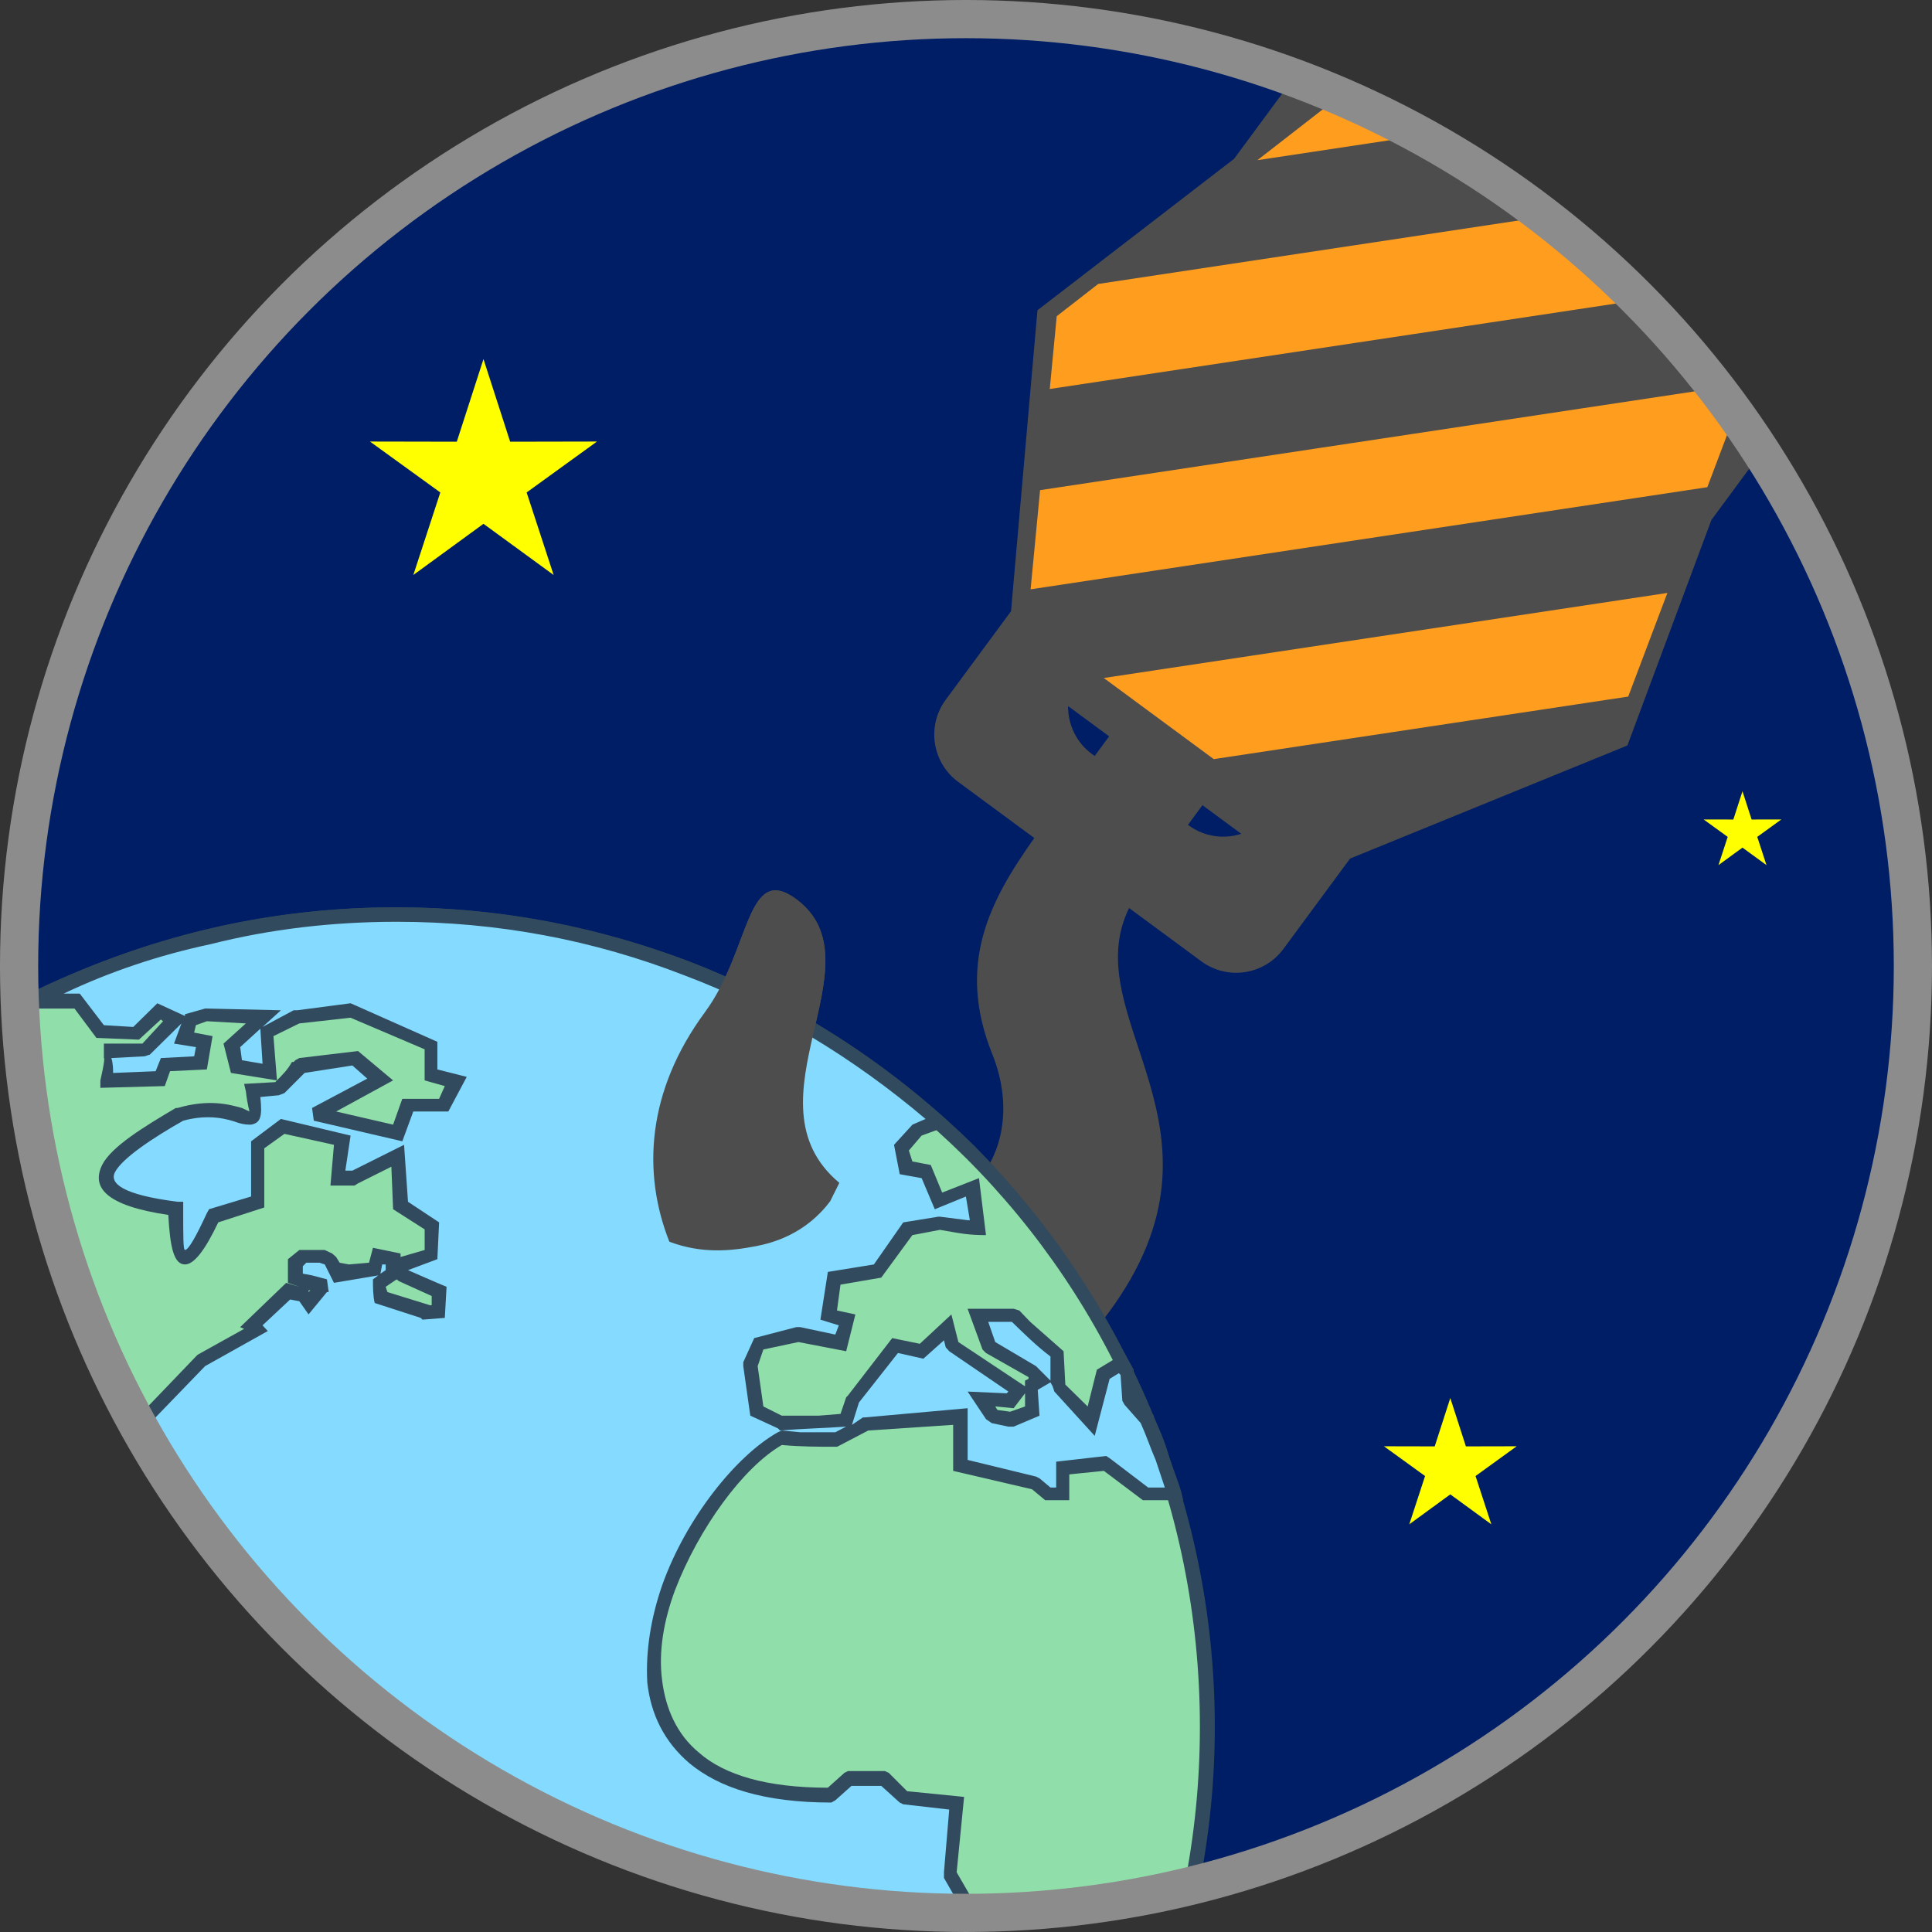<?xml version="1.0" encoding="UTF-8"?>
<!DOCTYPE svg PUBLIC "-//W3C//DTD SVG 1.1//EN" "http://www.w3.org/Graphics/SVG/1.1/DTD/svg11.dtd">
<!-- Creator: CorelDRAW 2018 (64-Bit) -->
<svg xmlns="http://www.w3.org/2000/svg" xml:space="preserve" width="50.59mm" height="50.59mm" version="1.1" style="shape-rendering:geometricPrecision; text-rendering:geometricPrecision; image-rendering:optimizeQuality; fill-rule:evenodd; clip-rule:evenodd"
viewBox="0 0 1380.55 1380.55"
 xmlns:xlink="http://www.w3.org/1999/xlink">
 <rect x="0" y="0" width="1380.55" height="1380.55" fill="#333333" stroke="none"/>
 <defs>
  <style type="text/css">
   <![CDATA[
    .str1 {stroke:#8C8C8C;stroke-width:27.29;stroke-miterlimit:22.926}
    .str0 {stroke:white;stroke-width:5.46;stroke-miterlimit:22.926}
    .fil7 {fill:none}
    .fil0 {fill:#001E66}
    .fil4 {fill:#324A5E}
    .fil2 {fill:#4D4D4D}
    .fil5 {fill:#84DBFF}
    .fil3 {fill:#90DFAA}
    .fil1 {fill:#FF9D1F}
    .fil6 {fill:yellow}
   ]]>
  </style>
   <clipPath id="id0">
    <path d="M690.27 10.13c375.63,0 680.14,304.51 680.14,680.14 0,375.63 -304.51,680.14 -680.14,680.14 -375.63,0 -680.14,-304.51 -680.14,-680.14 0,-375.63 304.51,-680.14 680.14,-680.14z"/>
   </clipPath>
 </defs>
 <g id="Layer_x0020_1">
  <g>
  </g>
  <g style="clip-path:url(#id0)">
   <g>
    <rect class="fil0" x="-157.73" y="-185" width="1726.99" height="1726.99"/>
    <path class="fil1" d="M966.71 603.25l192.77 -78.6c278.53,-747.58 160.45,-430.62 161.57,-433.62l-205.07 -151.27c-10.71,8.25 381.34,-293.72 -366.6,282.33l-18.38 209.23 37.65 54.17 101.55 73.72 96.51 44.04zm330.56 -475.78l-27.22 72.06 27.22 -72.06zm-55 145.56l-27.22 72.05 27.22 -72.05zm-380.97 276.03l-76.46 -56.4 76.46 56.4z"/>
    <path class="fil2" d="M806.81 648.85l51.63 38.08c18.64,13.75 44.89,9.78 58.64,-8.85l47.65 -64.58 198.15 -80.8 60.04 -161.15 210.38 -285.17 -33.34 -24.59 -124.48 168.73 53.47 -143.53 -210.79 -155.49 -117.09 90.17 121.42 -164.59 -33.35 -24.59 -207.3 281 -140.51 108.21 -18.88 215.06 -46.67 63.27c-13.75,18.63 -9.78,44.89 8.86,58.65l54.45 40.16c-32.57,45.73 -55.56,90.67 -30.05,154.37 31.71,79.16 -38.12,144.73 -104.8,95.53 -78.6,-57.98 27.34,-160.05 -35.36,-206.31 -35.73,-26.36 -32.58,36.69 -65.07,80.72 -139.68,189.35 151.43,400.43 288.48,214.66 97.09,-131.62 -24.36,-209.49 14.53,-288.98zm203.15 -621.03l182.34 -27.52 78.58 57.97 -372.4 56.2 111.48 -86.65zm-254.86 198.13l29.65 -23.05 519.76 -78.45 -27.98 74.06 -526.4 79.46 4.97 -52.03zm-18.66 195.16l6.77 -70.86 504.77 -76.18 -27.98 74.06 -483.56 72.98zm45.77 119.11l-1.98 -1.46c-11.28,-8.32 -17.14,-21.21 -17,-34.23l29.33 21.64c-3.42,4.66 -6.89,9.37 -10.35,14.06zm85.13 2.24l-78.6 -57.98 402.71 -60.78 -27.98 74.06 -296.14 44.69zm-18.46 46.95c3.58,-4.85 7.04,-9.54 10.36,-14.05l27.75 20.48c-12.39,3.97 -26.45,2.18 -37.73,-6.14l-0.38 -0.28z"/>
    <path class="fil3" d="M283.42 653.67c320.03,0 579.31,259.28 579.31,580.25 0,320.03 -259.28,579.31 -579.31,579.31 -320.97,0 -580.25,-259.28 -580.25,-579.31 0,-320.97 259.28,-580.25 580.25,-580.25l0 0z"/>
    <path class="fil4" d="M283.42 648.34c160.64,0 306.88,65.76 413.35,170.97 105.22,106.78 171.29,252.7 171.29,414.6 0,160.64 -66.07,308.13 -171.29,413.35 -106.47,106.47 -252.71,170.97 -413.35,170.97 -161.89,0 -307.82,-64.51 -414.6,-170.97 -105.21,-105.22 -170.97,-252.71 -170.97,-413.35 0,-161.89 65.76,-307.82 170.97,-414.6 106.78,-105.22 252.71,-170.97 414.6,-170.97l0 0zm406.77 179.12c-105.21,-104.28 -248.63,-168.78 -406.77,-168.78 -159.07,0 -302.5,64.51 -406.46,168.78 -103.96,103.65 -168.47,247.38 -168.47,406.46 0,158.14 64.51,302.81 168.47,406.77 103.96,103.96 247.38,168.47 406.46,168.47 158.14,0 301.56,-64.51 406.77,-168.47 103.96,-103.96 167.22,-248.63 167.22,-406.77 0,-159.07 -63.25,-302.81 -167.22,-406.46l0 0z"/>
    <path class="fil5" d="M739.04 1060.44c3.76,2.51 7.83,5.01 10.33,7.83l10.65 0 0 -19.73c9.08,0 19.73,-1.57 30.38,-2.82 9.08,7.83 19.73,14.72 28.81,22.55l19.73 0c-5.32,-18.47 -11.9,-36.95 -18.47,-54.17 -5.32,-3.76 -9.08,-9.08 -13.15,-13.15 -1.25,-6.58 -1.25,-13.15 -2.51,-19.73 0,-2.51 -1.25,-5.01 -2.82,-6.58 -5.01,1.57 -9.08,4.07 -14.41,6.58 -2.51,11.9 -5.32,22.55 -7.83,34.13 -7.83,-7.83 -15.66,-16.91 -23.8,-24.74l0 -23.8c-7.83,-5.32 -15.66,-11.9 -22.23,-18.48 -2.82,-2.51 -6.58,-5.32 -9.39,-7.83l-25.05 0c2.82,6.58 5.32,14.41 8.14,22.23 10.33,6.58 20.98,11.9 31.63,17.22 1.25,2.51 2.51,4.07 5.01,6.57 -2.51,1.26 -5.01,1.26 -6.58,2.51l0 18.47c-5.01,2.82 -10.33,4.07 -15.66,6.58 -4.07,-1.25 -7.83,-1.25 -13.15,-2.51 -2.51,-4.07 -5.32,-7.83 -7.83,-11.9 7.83,0 14.4,1.25 20.98,1.25 2.51,-2.51 4.07,-5.32 6.57,-7.83 -15.66,-10.65 -31.63,-20.98 -47.28,-31.63 -1.56,-3.76 -2.82,-9.08 -4.07,-13.15 -6.58,5.32 -11.9,11.9 -18.48,17.22 -6.57,-1.26 -13.15,-2.82 -19.73,-4.07 -9.08,13.15 -19.73,25.05 -28.81,38.2 -2.82,5.32 -4.07,10.65 -5.32,14.41 -6.58,1.25 -13.15,1.25 -19.73,2.82l-27.56 0c-5.32,-2.82 -10.65,-5.32 -15.97,-8.14 -2.5,-10.33 -4.07,-22.24 -5.32,-32.57 1.26,-5.32 4.07,-10.65 5.32,-15.97 10.65,-2.51 19.73,-4.07 29.12,-6.58 10.33,2.51 19.73,4.07 30.06,6.58 1.25,-5.32 2.82,-11.9 4.07,-17.22 -4.07,-1.25 -9.4,-2.51 -13.15,-2.51 1.25,-9.39 2.51,-18.47 5.32,-27.55 9.08,-1.57 19.73,-2.82 30.06,-4.07 8.14,-10.65 14.72,-20.98 22.55,-31.63 6.58,-1.25 14.4,-1.25 22.23,-2.51 6.58,0 13.15,1.25 19.73,2.51l7.83 0c-1.25,-9.08 -2.51,-19.73 -3.76,-28.81 -9.4,2.51 -17.22,6.58 -25.05,9.08 -2.51,-6.58 -6.58,-13.15 -9.08,-20.98 -4.07,0 -9.39,-1.25 -14.72,-1.25 0,-5.32 -1.25,-10.65 -2.51,-15.97 4.07,-3.76 7.83,-7.83 11.9,-11.9 5.32,-2.51 9.08,-3.76 14.4,-5.01 -102.71,-92.38 -238.3,-148.74 -387.04,-148.74 -94.57,0 -182.87,22.23 -260.53,61.69l32.88 0c5.32,6.58 10.65,14.4 15.97,20.98 7.83,1.57 16.91,1.57 26.3,2.82 5.32,-5.32 10.33,-10.65 15.66,-15.97 4.07,1.57 7.83,4.07 11.9,5.32 -7.83,7.83 -14.41,14.41 -22.24,22.55l-29.12 0c1.25,0 2.51,20.98 2.51,20.98 13.15,0 25.05,-1.26 36.95,-1.26 1.25,-2.82 2.82,-6.57 4.07,-9.39 9.08,-1.25 16.91,-1.25 26.3,-2.51 0,-4.07 1.25,-9.08 2.51,-14.4 -5.32,-1.57 -10.33,-1.57 -15.66,-2.82 2.51,-3.76 3.76,-9.08 5.32,-13.15 3.76,-1.25 7.83,-2.5 11.59,-3.76 13.15,1.26 26.3,1.26 39.77,2.51 -6.89,6.57 -14.72,13.15 -21.29,19.72 0,5.32 1.25,10.65 2.82,15.66 7.83,1.57 15.66,1.57 23.49,2.82 -1.25,-9.39 -1.25,-18.48 -1.25,-27.56 6.58,-4.07 14.41,-8.14 20.98,-11.9 13.15,-1.26 26.3,-2.82 39.46,-4.07 18.47,7.83 36.95,17.22 55.42,25.05l0 20.98c6.58,1.25 13.15,4.07 18.47,5.32 -2.82,5.32 -5.32,10.65 -9.39,17.22l-24.74 0c-2.82,5.32 -5.32,11.9 -8.14,18.47 -18.47,-4.07 -38.2,-9.4 -57.93,-13.15 15.97,-8.14 30.38,-15.97 46.03,-25.05 -6.58,-4.07 -11.59,-9.39 -16.91,-14.71 -13.15,1.56 -26.3,4.07 -39.45,5.32 -1.25,1.25 -2.82,2.82 -4.07,4.07l0 0 0 0c-3.76,3.76 -7.83,7.83 -11.9,11.9 -6.58,1.25 -13.15,1.25 -18.48,1.25 6.89,40.71 -7.83,3.76 -52.61,18.48 -43.22,25.05 -89.25,53.86 -2.51,67.01 0,47.28 7.83,43.53 26.3,5.32 10.65,-4.07 20.98,-7.83 32.88,-10.65l0 -40.71c5.32,-3.76 10.65,-9.08 17.22,-13.15 14.41,2.51 28.81,6.58 41.96,9.4 0,9.08 -1.25,18.16 -2.5,27.56l11.9 0c10.33,-5.32 20.98,-10.65 31.63,-15.97 0,11.9 0,23.8 1.25,35.7 7.83,5.01 14.4,9.08 22.23,14.4l0 20.98c-7.83,1.25 -15.66,4.07 -22.23,6.58 0,2.82 1.25,5.32 1.25,7.83 9.08,4.07 17.22,8.14 26.3,11.9l0 14.72 -7.83 0 0 0c-11.9,-4.07 -22.55,-6.89 -34.44,-10.65 0,-4.07 0,-6.58 -1.25,-10.65l0 0c4.07,-2.5 6.57,-3.75 10.65,-6.57l0 -10.33c-4.07,0 -7.83,-1.57 -10.65,-2.82 -1.25,4.07 -1.25,6.58 -2.51,9.4 -6.58,1.25 -11.9,2.51 -18.48,2.51l-1.25 0 0 1.25 -6.57 0c-2.82,-2.51 -4.07,-6.58 -5.32,-10.33 -2.51,0 -4.07,-1.57 -6.58,-2.82l-13.15 0c-1.25,2.82 -4.07,4.07 -5.32,5.32l0 10.65c4.07,1.25 6.58,2.5 10.65,3.75 3.75,1.26 7.83,1.26 11.9,1.26 -1.57,1.57 -2.82,1.57 -2.82,1.57 -3.76,3.75 -6.57,7.83 -10.33,11.58 -1.56,-2.51 -2.82,-3.76 -4.07,-6.26 -4.07,0 -6.58,-1.57 -10.65,-1.57 -7.83,7.83 -16.91,15.97 -26.31,23.8 1.25,1.25 2.82,2.51 4.07,3.76 -13.15,6.89 -26.3,14.72 -39.45,21.29 -11.9,13.15 -25.05,26.3 -36.95,38.2 -1.25,6.58 -1.25,11.9 -2.51,16.91 -11.9,8.14 -25.05,17.22 -36.95,25.05 -6.58,5.32 -11.9,11.9 -18.47,18.47 0,11.9 1.25,23.8 1.25,36.95 -7.83,-4.07 -15.66,-8.14 -25.05,-11.9l0 -22.55 -69.52 0c-13.15,6.58 -25.05,13.15 -36.95,19.73 -5.32,9.4 -10.65,18.48 -15.66,29.12 -2.82,7.83 -5.32,15.66 -6.58,22.23 2.51,8.14 6.58,15.97 10.33,23.8 9.39,1.25 18.47,1.25 29.12,2.82 14.4,-9.4 30.06,-20.04 44.78,-30.38 1.26,5.32 2.51,10.33 5.01,15.66 -5.01,7.83 -10.33,17.22 -14.4,26.31 11.9,1.25 23.8,4.07 34.45,5.32 1.25,18.47 2.5,35.39 3.75,53.86 15.66,2.82 31.63,5.32 47.28,8.14 48.85,-55.42 115.86,-23.8 158.14,22.24 1.25,0 2.51,0 2.51,1.25 76.41,36.95 22.55,42.27 93.63,69.83l52.61 0c5.01,7.83 10.33,17.22 15.66,25.05 7.83,2.51 15.97,5.32 23.8,7.83 -1.25,6.58 -2.82,14.41 -5.32,20.98 -7.83,10.65 -17.22,21.29 -25.05,32.88 -2.51,23.8 -5.32,47.6 -7.83,72.65 -7.83,5.01 -14.41,11.59 -22.55,16.91l-34.13 0c-3.76,6.58 -7.83,13.15 -11.9,19.73 2.82,11.9 5.32,25.05 8.14,36.95 -11.9,15.66 -25.05,31.63 -36.95,48.85 -4.07,6.58 -7.83,14.4 -11.9,20.98 -11.9,6.58 -23.8,11.9 -35.39,16.91 -8.14,1.57 -15.97,2.82 -23.8,4.07 0,4.07 -1.25,6.58 -1.25,10.65 5.32,1.25 11.9,2.51 16.91,3.75 -1.25,4.07 -1.25,7.83 -2.51,10.65 -5.32,5.32 -9.08,9.08 -14.4,14.41 2.51,4.07 6.57,7.83 9.08,11.9l17.22 0c0,4.07 0,9.08 -1.26,13.15 -1.56,5.32 -2.82,9.08 -4.07,14.4 0,2.82 -1.25,6.58 -1.25,10.65 7.83,7.83 16.91,14.41 26.3,22.24 -1.25,4.07 -2.82,7.83 -4.07,10.65l-35.39 0c-11.9,-10.65 -23.8,-20.98 -35.7,-31.63 -9.08,-15.66 -18.47,-31.63 -27.56,-48.54 1.25,-14.72 2.51,-30.37 4.07,-46.35 -6.58,-9.08 -14.72,-18.16 -21.29,-27.56 2.82,-15.66 5.32,-31.63 8.14,-47.28 -4.07,-1.25 -8.14,-2.82 -11.9,-4.07l0 -102.71c0,0 -35.7,-26.3 -36.95,-26.3 -2.5,0 -18.47,-5.01 -18.47,-5.01 -1.25,-5.32 -2.5,-11.9 -3.76,-18.47 -14.72,-19.73 -30.37,-38.2 -44.78,-57.93 1.25,-6.57 2.51,-13.15 3.76,-19.73 1.25,-10.65 1.25,-22.55 1.25,-32.88 10.65,-8.14 21.29,-15.97 31.63,-22.55 -1.25,-13.15 -2.51,-25.05 -3.76,-36.95 -15.97,-1.25 -30.38,-2.51 -46.03,-3.75 -11.9,-13.15 -23.8,-27.56 -35.7,-40.71 -9.08,-2.82 -17.22,-5.32 -26.3,-8.14 -5.32,0 -10.65,-1.25 -15.66,-2.51 0,-5.32 1.25,-9.39 1.25,-14.4 -6.58,-1.25 -13.15,-2.82 -20.98,-2.82l0 7.83c-17.22,-3.76 -34.45,-9.08 -51.36,-13.15 -8.14,-10.33 -14.72,-20.98 -21.29,-31.31 2.82,-5.32 5.32,-10.65 8.14,-15.97 -10.65,-16.91 -22.55,-32.88 -32.88,-48.54 -1.57,-11.9 -4.07,-23.8 -5.32,-35.7l-14.4 0c2.5,11.9 3.76,23.8 5.01,34.13 8.14,11.9 14.72,23.8 22.55,35.7 0,5.32 -1.25,9.08 -2.82,14.4 -6.58,-1.25 -13.15,-2.51 -18.16,-3.76 -8.14,-13.15 -17.22,-26.62 -25.05,-41.02l0 -47.28c-8.14,-4.07 -15.97,-7.83 -25.05,-11.9l0 -11.9c-25.05,65.76 -39.46,138.41 -39.46,213.25 0,320.03 259.28,579 580.25,579 185.69,0 351.66,-86.74 456.87,-222.33l0 -18.48c-7.83,-10.33 -14.4,-20.98 -22.55,-31.31l0 -47.6c-6.58,-6.57 -11.9,-11.9 -16.91,-16.91 -1.57,-6.89 -1.57,-13.15 -2.82,-21.29 7.83,-13.15 15.97,-27.56 22.55,-41.96 -13.15,-25.05 -27.56,-48.85 -42.27,-73.9 2.82,-16.91 4.07,-34.13 5.32,-49.79 -13.15,-1.25 -25.05,-2.82 -38.2,-4.07 -3.76,-5.32 -9.08,-10.65 -13.15,-14.4l-26.31 0c-1.25,1.25 -4.07,3.76 -6.57,5.32 -1.25,2.5 -4.07,5.32 -5.32,6.57 -211.68,0 -109.28,-214.5 -35.39,-255.52 3.76,0 7.83,1.25 13.15,1.25l26.3 0c6.58,-3.76 13.15,-7.83 20.98,-10.33 22.55,-2.82 44.78,-4.07 67.01,-5.32l0 34.13c17.22,4.07 35.7,9.39 52.92,13.46l0 0z"/>
    <path class="fil4" d="M742.8 1056.36l7.83 6.58 4.07 0 0 -18.47 35.7 -4.07 2.5 1.57 27.56 20.98 11.9 0 -6.58 -19.73c-4.07,-9.39 -6.57,-17.22 -10.65,-26.3l-11.59 -13.15 -1.56 -2.82 -1.25 -18.47 -1.26 -1.25 -6.58 4.07 -10.65 40.71 -28.81 -31.63 -1.25 -3.76 -1.56 -2.82 -9.08 5.32 1.25 18.48 -18.47 7.83 -3.76 0 -11.9 -2.51 -4.07 -2.82 -13.15 -19.73 27.87 1.25 1.25 -1.25 -42.27 -28.81 -2.51 -2.82 -1.25 -5.01 -14.72 13.15 -18.16 -4.07 -27.87 35.38 -5.01 15.97 7.83 -5.32 1.25 0 73.59 -6.58 0 36.95 48.85 11.9 2.51 1.25zm4.07 15.66l-9.4 -7.83 -56.37 -13.15 0 -32.88 -60.75 4.07 -19.73 10.33 -2.51 1.25c-14.41,0 -25.05,0 -39.46,-1.25 -27.55,15.97 -59.18,59.18 -76.4,103.96 -7.83,21.29 -11.9,43.53 -9.08,64.51 2.51,19.73 10.33,38.2 26.3,51.36 18.16,15.97 48.54,25.05 92.06,25.05l11.9 -10.65 2.5 -1.25 26.31 0 2.82 1.25 13.15 13.15 40.71 4.07 -5.32 53.86 43.53 75.15 -23.8 43.21 1.25 17.22 18.48 17.22 0 48.54 21.29 29.12 1.25 3.76 0 18.48 -1.25 2.82c-54.17,69.52 -125.26,127.45 -205.42,165.65 -76.41,38.2 -164.71,59.18 -255.52,59.18 -161.89,0 -307.82,-64.51 -414.6,-170.97 -105.21,-105.22 -170.97,-252.71 -170.97,-413.35 0,-38.2 4.07,-74.84 10.65,-110.54 6.58,-35.39 16.91,-71.08 30.06,-105.22l9.39 2.51 0 9.4 25.05 11.9 0 48.54 22.23 38.2 11.9 1.25 1.25 -6.58 -20.98 -34.13 -1.25 -1.25 -5.32 -41.02 23.49 0 6.58 39.77 34.44 49.79 -9.39 14.41 18.47 29.12 44.78 10.65 0 -8.14 31.63 5.32 -2.82 14.4c13.46,2.82 23.8,5.32 38.2,9.4l1.56 1.25 35.39 39.46 47.28 4.07 5.32 44.78 -31.63 22.24c-1.25,22.23 -1.25,29.12 -5.01,50.1l43.21 53.86 1.25 2.82 2.82 15.66 14.4 4.07c4.07,0 39.46,27.56 39.46,27.56l2.82 1.25 0 101.46 13.15 3.76 -9.4 50.1 19.73 25.05 1.25 4.07 -3.76 46.03 26.3 46.03 32.88 28.81 30.38 1.25 1.25 -5.01 -25.05 -22.55c1.25,-13.15 1.25,-14.4 6.58,-26.3l0 -7.83 -14.41 -1.25 -13.15 -15.97 16.91 -16.91 0 -4.07 -15.66 -5.32 1.25 -16.91 27.56 -4.07 32.88 -17.22c15.97,-27.55 27.87,-40.71 47.6,-67.01l-7.83 -34.13 1.25 -4.07 11.9 -22.23 35.39 1.25 20.98 -15.97 6.58 -71.08 1.57 -2.51 24.74 -31.63 2.82 -14.4 -18.47 -6.58 -2.51 -2.82 -14.72 -22.24 -49.79 -1.25 -1.57 0c-37.89,-14.4 -41.96,-22.55 -47.28,-32.88 -5.32,-9.39 -10.33,-18.48 -46.03,-36.95l-2.51 -1.25 -1.57 -1.57c-5.01,-5.01 -10.33,-9.08 -15.66,-14.41 -19.72,-16.91 -41.96,-28.81 -64.51,-32.88 -22.23,-3.76 -43.53,0 -63.25,18.47 -2.51,2.51 -5.32,5.32 -7.83,7.83l-1.25 1.25 -55.43 -9.08 -2.5 -53.86 -38.2 -5.32 15.66 -31.63 -1.25 -6.57 -39.46 26.3 -4.07 1.25 -31.31 -3.76 -11.9 -25.05 0 -2.82 6.58 -24.74 15.66 -29.12 2.82 -2.51 36.64 -18.47 2.82 0 74.84 0 0 22.23 14.72 8.14 -1.57 -31.63c23.8,-23.8 26.3,-23.8 55.43,-43.53l2.51 -14.41 1.56 -2.82 36.64 -38.2 1.25 -1.25 33.19 -18.47 -2.82 -1.25 32.88 -31.63 9.4 2.82 -8.14 -2.82 0 -16.91 8.14 -6.58 2.51 0 13.15 0 2.51 0 5.32 2.51 2.82 2.5 2.51 4.07 0 0 6.57 1.25 14.41 -1.25 2.82 -10.65 19.73 4.07 0 2.5 17.22 -5.01 0 -14.72 -22.55 -14.4 -1.25 -30.38 -23.8 11.9 -2.51 1.57 -17.22 0 2.51 -29.12 -35.39 -7.83 -14.4 10.33 0 42.27 -32.88 10.65c-9.39,19.73 -17.22,30.06 -23.8,30.06 -7.83,0 -10.65,-11.9 -11.9,-35.39 -44.78,-6.57 -55.11,-19.73 -47.28,-35.7 6.57,-13.15 30.37,-27.56 52.61,-40.71l1.25 0c22.55,-6.58 36.95,-2.51 46.03,0 2.82,1.25 5.32,2.51 5.32,2.51 0,-1.25 -1.25,-3.76 -2.5,-14.41l-1.26 -5.32 22.23 -1.25c5.32,-5.32 9.08,-9.08 11.9,-14.41l1.25 0 1.25 -1.25 2.82 -1.56 41.96 -5.01 25.05 20.98 -40.71 22.23 40.71 9.39 6.58 -18.47 26.3 0 4.07 -9.08 -14.41 -4.07 0 -22.23 -52.92 -22.55 -36.64 4.07 -18.47 9.08 2.51 31.63 -32.88 -5.32 -5.32 -20.98 15.97 -14.41 -27.87 -1.57 -7.83 2.82 -1.25 5.32 13.15 2.51 -4.07 23.8 -26.3 1.25 -3.76 10.65 -46.03 1.25 0 -5.32c0,0 3.76,-15.97 2.51,-15.97l0 -10.33 27.56 0 14.72 -15.97 -1.57 -1.25 -15.66 14.41 -30.38 -1.25 -15.66 -20.98 -30.38 0 -2.51 -10.65c40.71,-19.73 82.98,-35.38 127.45,-46.03 43.53,-10.33 88.31,-15.66 135.59,-15.66 73.9,0 143.73,14.4 207.93,38.2 68.57,26.3 129.01,64.51 181.93,111.79l6.57 5.32 -21.29 7.83 -9.08 10.65 2.51 7.83 13.15 2.51 8.14 19.73 26.3 -10.33 5.01 40.71c-13.15,0 -18.16,-1.25 -32.88,-3.76l-19.73 3.76 -22.24 30.38 -29.12 5.01 -2.51 18.47 13.15 2.82 -6.57 26.31 -34.13 -6.58 -25.05 5.32 -4.07 11.9 4.07 28.81 13.15 6.58 26.31 0 15.66 -1.26 4.07 -11.9 1.25 -1.25 31.63 -41.02 19.73 4.07 22.55 -20.98 5.01 19.73 47.6 31.63 0 -4.07 2.51 -1.25 0 -1.25 -30.38 -17.22 -2.5 -2.51 -10.65 -29.12 32.88 0 4.07 1.25 7.83 8.14 23.8 20.98 1.25 23.8 15.97 15.66 6.58 -26.3 19.73 -11.9 6.58 11.9 0 1.25 2.51 18.47 11.9 13.15 0 1.25c3.75,7.83 7.83,17.22 10.33,26.3 2.82,9.4 6.89,18.48 9.4,27.56l1.25 5.32 -26.3 0 -2.51 0 -27.87 -20.98 -24.74 2.51 0 18.47 -14.72 0 -2.51 0 0 0zm3.76 -85.49l0 -17.22c-10.33,-7.83 -18.16,-15.66 -27.56,-24.74l-16.91 0 5.01 14.41 29.12 17.22 1.25 1.25 9.08 9.08zm-18.16 18.48l0 -9.4 -8.14 10.65 -13.15 -1.25 1.57 2.51 9.08 1.25 10.65 -3.76zm-127.76 14.4c-17.22,1.25 -29.12,1.25 -47.28,2.82l-1.57 -1.57 -19.73 -9.08 -5.01 -35.39 0 -2.82 7.83 -17.22 30.06 -7.83 2.82 0 25.05 5.32 2.51 -6.58 -13.15 -4.07 5.32 -34.13 32.88 -5.32 20.98 -30.06 25.05 -4.07 1.25 0 19.73 2.51 1.57 0 -2.82 -16.91 -22.23 9.08 -9.4 -22.23 -15.66 -2.82 -4.07 -20.98 13.15 -14.41 2.82 -1.25 6.57 -2.82c-51.36,-43.52 -109.28,-78.91 -172.54,-102.71 -64.51,-25.05 -132.77,-38.2 -205.42,-38.2 -46.03,0 -90.81,5.32 -132.77,15.97 -36.95,7.83 -72.33,19.73 -105.21,35.38l11.58 0 17.22 22.55 20.98 1.25 17.22 -16.91 19.73 9.08 0 -1.26 14.41 -4.07 1.25 0 52.92 1.25 -13.15 11.9 22.23 -11.9 2.51 0 38.2 -5.01 2.82 1.25 59.18 26.3 0 19.73 20.98 5.32 -13.15 24.74 -25.05 0 -7.83 21.29 -63.25 -14.72 -1.25 -9.08 39.45 -20.98 -10.65 -9.39 -34.13 5.32 -14.41 14.4 -4.07 1.57 -13.15 1.25c1.57,14.4 0,18.47 -6.58,19.73 -2.5,0 -5.01,0 -9.08,-1.25 -7.83,-2.82 -20.98,-6.57 -39.46,-1.57 -20.98,11.9 -43.53,26.62 -48.85,36.95 -3.76,7.83 5.32,15.97 44.78,20.98l4.07 0 0 5.32c0,19.73 0,29.12 1.25,29.12 2.51,0 7.83,-9.39 15.66,-26.3l1.56 -2.82 30.06 -9.08 0 -39.45 21.29 -15.97 49.79 11.9 -3.75 25.05 5.01 0 36.95 -18.47 2.82 40.71 22.23 14.72 -1.25 26.3 -20.98 7.83c0,0 23.49,10.33 27.55,11.9l-1.25 22.23 -15.97 1.25 -1.25 -1.25 -32.88 -10.65c-1.25,-5.01 -1.25,-11.58 -1.25,-16.91l3.76 -2.82 -31.63 5.32 -6.58 -13.15 -3.76 -1.25 -9.39 0 -2.51 2.51 0 5.32 6.58 1.25 10.65 2.82 1.25 9.08 -1.25 0 -13.15 15.97 -6.57 -9.39 -6.58 -1.25 -19.73 18.47 3.76 4.07 -44.78 25.05 -35.39 36.64 -1.25 18.47 -39.77 25.05 -15.66 15.66 2.5 43.53 -36.64 -17.22 0 -19.73 -64.51 0 -32.88 17.22 -15.97 27.56 -5.32 20.98 8.14 18.47 24.74 2.82 50.1 -32.88 5.32 22.23 0 2.82 -10.65 20.98 31.63 5.32 4.07 53.86 40.71 6.58 5.32 -5.32c22.24,-20.98 47.28,-26.3 72.34,-22.23 25.05,3.76 48.85,18.16 69.83,35.39 5.32,5.32 10.65,10.65 15.66,15.97l1.56 0c39.46,19.73 46.03,31.31 51.36,40.71 3.76,9.08 7.83,15.66 40.71,28.81l53.86 0 17.22 26.3 25.05 7.83 -5.32 26.62 -1.25 1.25 -23.8 31.63 -7.83 73.59 -25.05 18.47 -2.82 1.25 -31.31 0 -9.4 14.41 7.83 38.2 -38.2 50.1 -11.59 20.98 -2.82 2.82 -35.38 16.91 -1.26 0 -19.73 2.82 0 2.51 16.91 4.07 -2.51 15.66 -1.25 2.51 -11.9 10.65 5.32 6.58 19.73 0 -1.57 19.72 0 1.25 -3.75 13.15 -1.26 6.58 26.31 22.55 -5.32 18.47 -39.46 0 -4.07 -1.25 -35.39 -31.63 0 -1.25 -27.87 -48.85 -1.25 -2.51 4.07 -44.78 -20.98 -27.87 7.83 -46.03 -11.9 -2.51 0 -103.96 -31.63 -23.8c-4.07,0 -19.73,-5.32 -19.73,-5.32l-2.51 0 -4.07 -22.23 -46.03 -57.93 3.76 -22.24 2.82 -34.44 30.38 -22.24 -4.07 -30.37 -40.71 -2.51 -4.07 -2.82 -34.13 -39.45 -23.8 -6.58 -20.98 -3.76 1.25 -14.72 -10.65 -1.25 0 9.39 -57.93 -14.72 -3.76 -2.51 -22.55 -34.13 9.4 -15.97 -31.63 -46.03 -1.25 -1.25 -5.32 -31.63 -2.51 0 2.51 27.55 22.23 34.45 1.57 3.76 -4.07 18.47 -26.31 -4.07 -25.05 -43.21 0 -2.82 0 -43.21 -20.98 -10.65c-10.65,28.81 -18.48,57.93 -25.05,87.99 -6.57,34.44 -9.08,71.4 -9.08,108.03 0,158.14 64.2,302.81 168.47,406.77 103.96,103.96 247.38,168.47 406.46,168.47 89.56,0 175.05,-20.98 251.45,-57.93 78.91,-39.45 147.49,-94.88 200.1,-163.15l0 -14.4 -20.98 -29.12 -1.25 -3.76 0 -46.35 -15.97 -15.66 -1.25 -2.51 -1.25 -19.73 0 -2.82 20.98 -40.71 -40.71 -71.08 0 -4.07 3.76 -44.78 -32.88 -3.76 -2.51 -1.25 -13.15 -11.9 -21.29 0 -11.59 10.33 -2.82 1.57c-48.54,0 -80.16,-10.65 -101.14,-27.87 -18.47,-15.66 -27.87,-35.38 -30.37,-57.93 -1.25,-22.23 2.5,-46.03 10.65,-69.52 16.91,-47.6 52.61,-92.38 82.67,-109.28l2.82 -1.25 13.15 1.25 25.05 0 7.83 -4.07zm-475.03 -288.09l-22.55 22.23 -3.76 1.25 -23.8 1.26c1.25,4.07 1.25,8.14 1.25,10.65l30.38 -1.25 3.76 -9.39 23.8 -1.26 1.25 -6.57 -15.66 -2.51 5.32 -14.41zm56.36 3.76l-14.4 13.15 1.25 9.39 14.72 2.51 -1.57 -25.05zm98.95 180.37l-1.57 -1.25 -7.83 5.32 1.25 3.75 30.38 9.4 1.25 0 0 -6.58 -23.49 -10.65zm-13.15 -5.32l3.76 -2.51 0 -4.07 -2.51 0 -1.25 6.58zm-51.36 11.9l-2.82 -1.25 2.82 1.25 0 1.25 1.26 -1.25 -1.26 0z"/>
    <path class="fil2" d="M599.76 845.23c-69.94,-58.51 30.56,-157.44 -30.89,-202.77 -35.73,-26.36 -32.58,36.68 -65.07,80.72 -41.67,56.49 -44.99,114.89 -25.5,164.11 23.53,8.87 44.37,6.57 62.05,3.15 11.27,-2.18 35.14,-8.35 52.93,-32.17l6.48 -13.04z"/>
    <polygon class="fil6" points="345.48,256.58 364.54,315.63 426.59,315.51 376.32,351.89 395.61,410.87 345.48,374.3 295.35,410.87 314.63,351.89 264.36,315.51 326.41,315.63 "/>
    <polygon class="fil6" points="1036.34,999 1047.49,1033.54 1083.78,1033.46 1054.38,1054.73 1065.66,1089.22 1036.34,1067.84 1007.03,1089.22 1018.31,1054.73 988.92,1033.46 1025.2,1033.54 "/>
    <polygon class="fil6" points="1245.12,565.39 1251.65,585.6 1272.88,585.56 1255.68,598.01 1262.28,618.19 1245.12,605.68 1227.96,618.19 1234.56,598.01 1217.36,585.56 1238.6,585.6 "/>
   </g>
  </g>
  <path class="fil7 str0" d="M690.27 10.13c375.63,0 680.14,304.51 680.14,680.14 0,375.63 -304.51,680.14 -680.14,680.14 -375.63,0 -680.14,-304.51 -680.14,-680.14 0,-375.63 304.51,-680.14 680.14,-680.14z"/>
  <circle class="fil7 str1" cx="690.27" cy="690.27" r="676.63"/>
 </g>
</svg>
